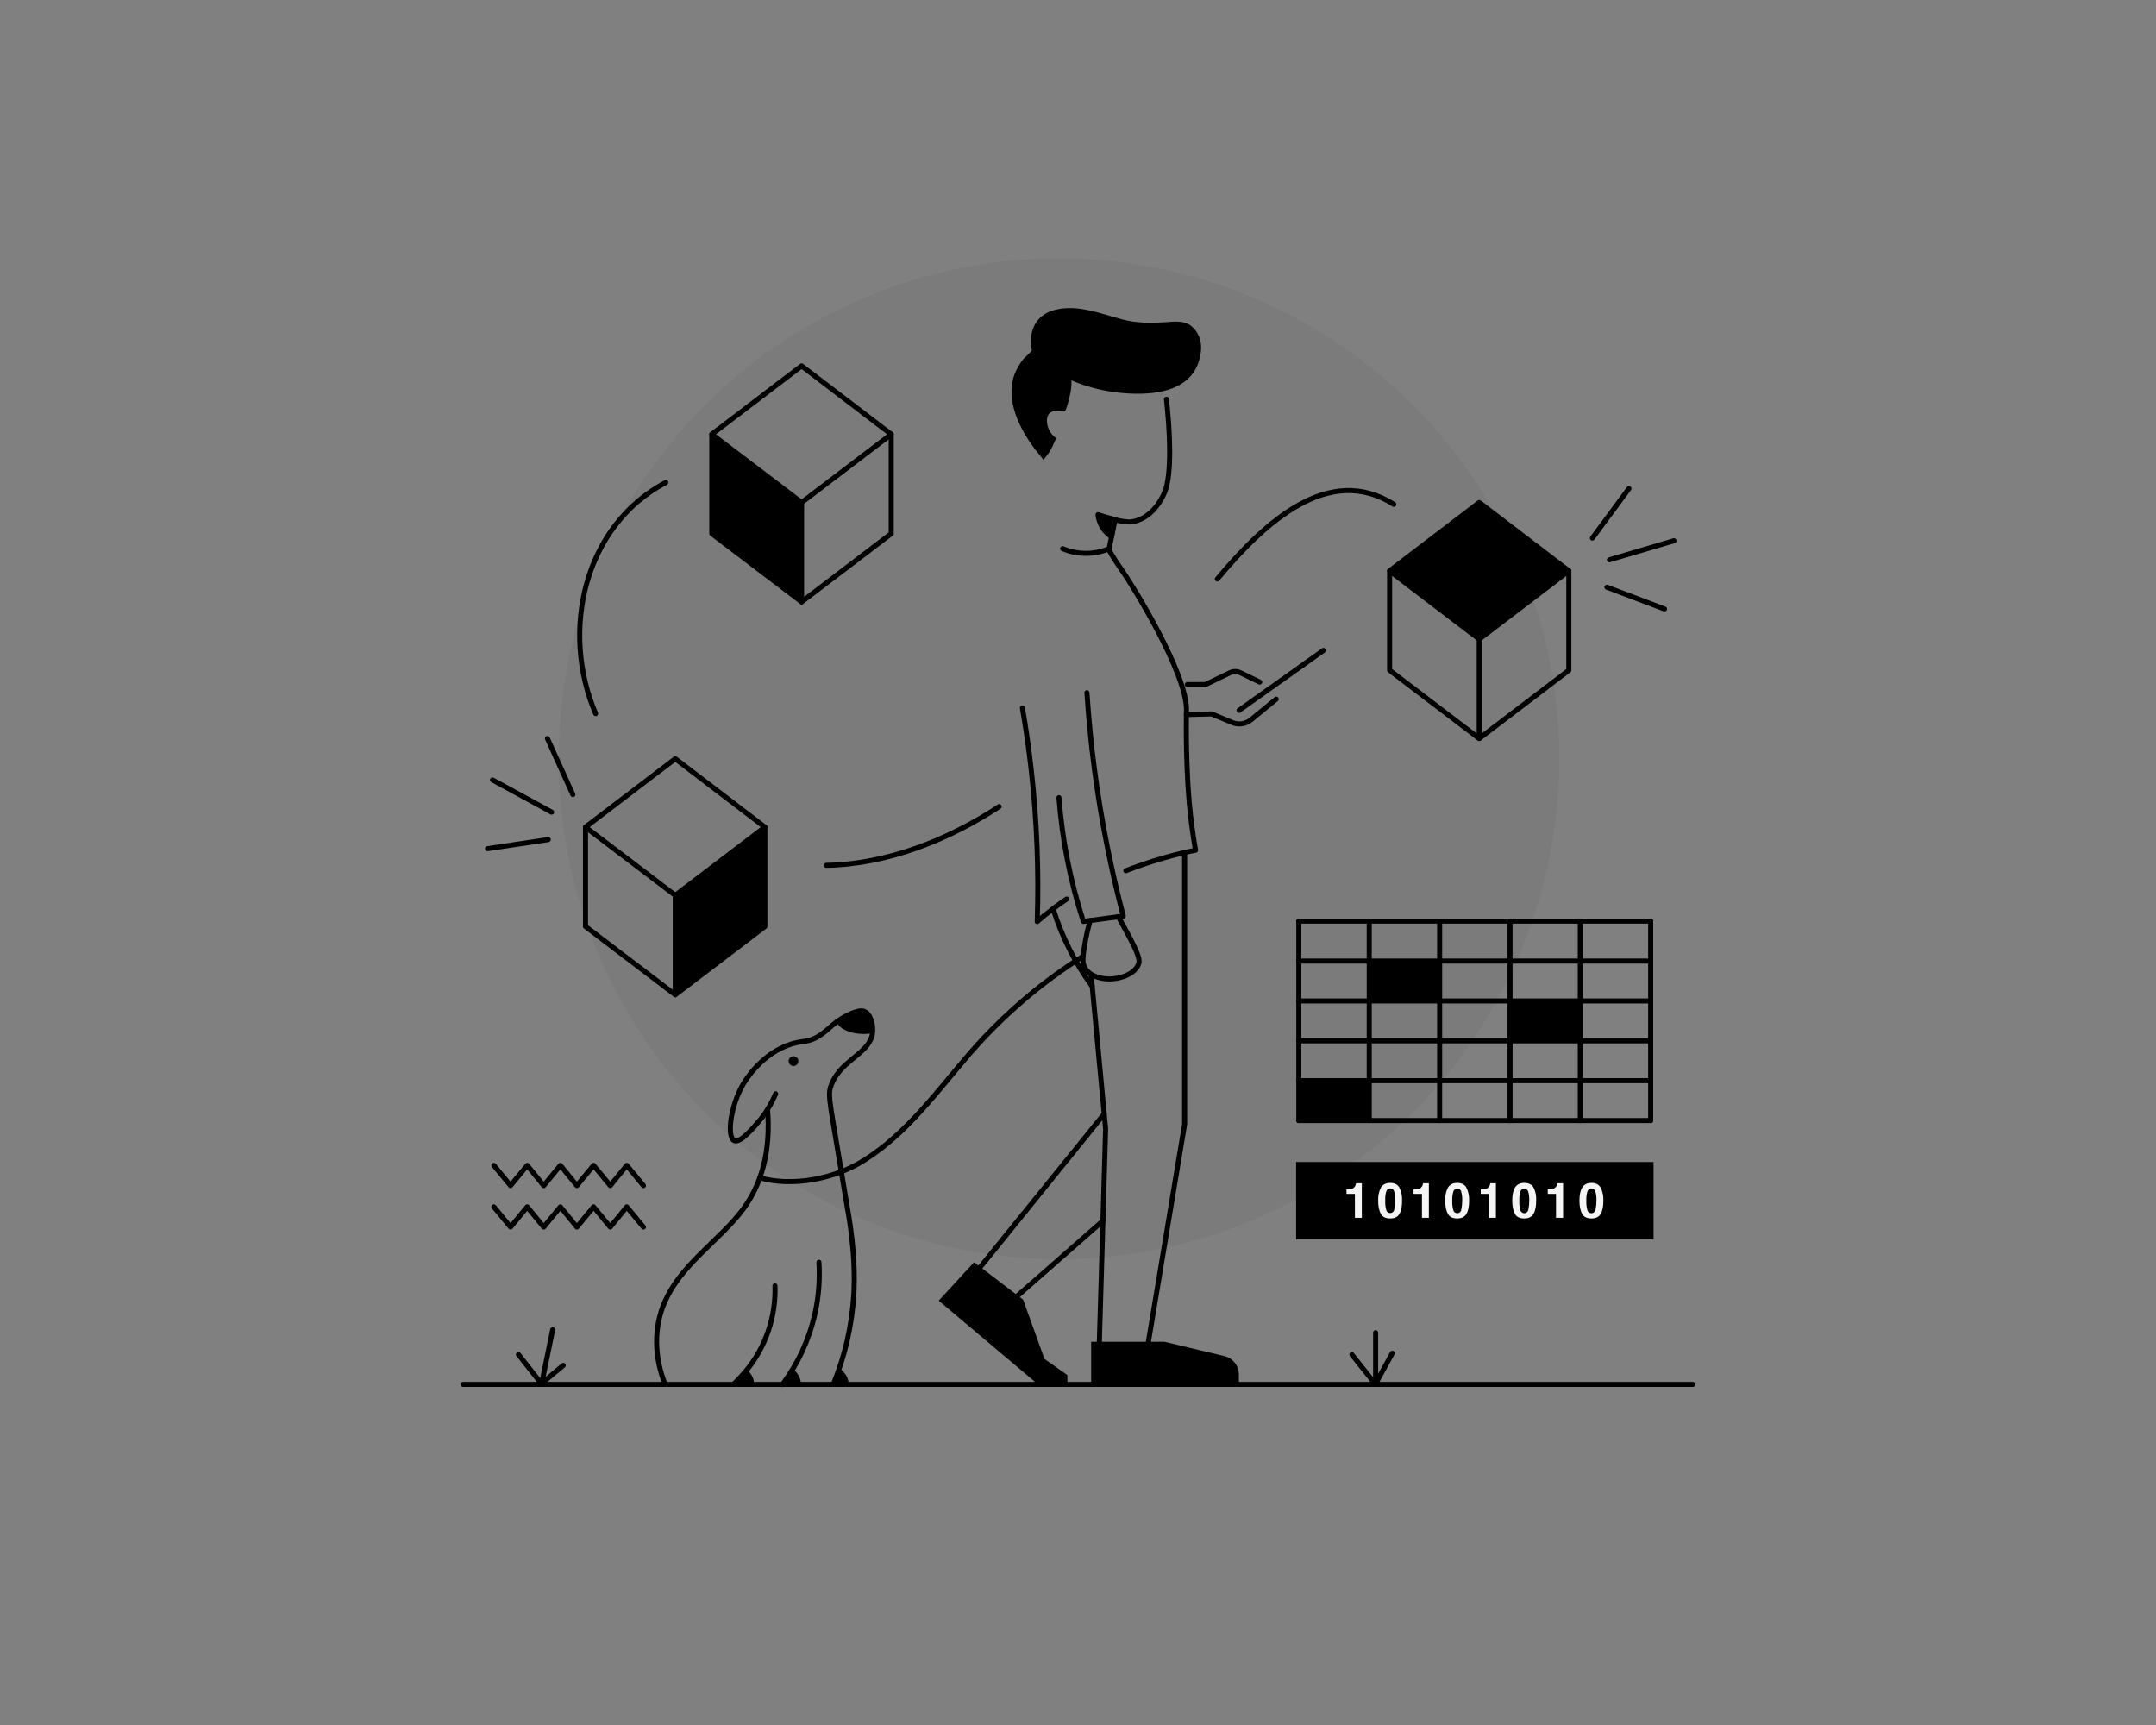 <?xml version="1.0" encoding="utf-8"?>
<!-- Generator: Adobe Illustrator 25.0.1, SVG Export Plug-In . SVG Version: 6.00 Build 0)  -->
<svg version="1.1" id="Layer_1" xmlns="http://www.w3.org/2000/svg" xmlns:xlink="http://www.w3.org/1999/xlink" x="0px" y="0px"
	 viewBox="0 0 1280 1024" style="enable-background:new 0 0 1280 1024;" xml:space="preserve">
<rect x="0" y="0" width="1280" height="1024" fill="#808080" stroke="none"/>
<style type="text/css">
	.st0{opacity:4.000000e-02;enable-background:new    ;}
	.st1{fill:none;stroke:#000000;stroke-width:3;stroke-linecap:round;stroke-linejoin:round;}
	.st2{fill:#F5F5F5;}
	.st3{stroke:#000000;stroke-width:3;stroke-linecap:round;stroke-linejoin:round;}
</style>
<circle class="st0" cx="628.7" cy="450.4" r="297"/>
<path class="st1" d="M662,308.5l-2.5,12.2l-1,5c-8.8,3.7-18.8,3.7-27.6,0"/>
<path class="st1" d="M692.5,237c2,17.9,3.5,44.4-1.1,55.3c-3.9,9.1-10.6,15.9-19,17.4c-1,0.2-2,0.2-3,0.1c-2.5-0.2-5-0.6-7.4-1.3
	c-4.2-1.1-6-1.6-9.3-2.6"/>
<path class="st1" d="M607,420.3c2,11.6,3.8,23.8,5.2,36.5c3.4,30,4.6,60.2,3.6,90.3c3-2.7,6.4-5.4,10-8.1c2.5-1.9,5-3.7,7.5-5.3"/>
<path class="st1" d="M628.7,473.5c1.9,25,6.7,49.7,14.5,73.5l23.7-3.2c-3.5-13.2-6.7-27.1-9.6-41.6c-6-30-10-60.4-12-91"/>
<path class="st1" d="M658,325.8c3.1,5.5,6,9.8,8.2,12.9c5.6,7.9,38.7,61.1,38.2,83.2c0,0-0.7,26.8,1.6,54.1
	c1,11.6,2.5,21.4,3.8,28.7c-6.2,1.2-12.7,2.8-19.6,4.8c-7.9,2.3-15.2,4.8-21.8,7.4"/>
<polyline class="st1" points="703.3,506.2 703.3,667.4 681.8,796.5 "/>
<polyline class="st1" points="647.8,578.7 656.4,670.2 652.1,816.1 "/>
<path d="M647.8,796.5h43.5l35.6,8.5c5,1.2,8.6,5.7,8.6,10.9v6l-87.7-1.1V796.5z"/>
<polygon points="578.3,749.3 557.3,772.1 615.9,821.5 633.7,821.5 633.7,816.3 620.1,806.7 607.4,771.5 "/>
<line class="st1" x1="581" y1="753.4" x2="655.5" y2="661.3"/>
<line class="st1" x1="603.3" y1="769.9" x2="654.8" y2="724.7"/>
<path class="st1" d="M663.9,544.2c1,1.8,2.2,3.8,3.3,5.9c9.6,17.3,9.5,20.1,8.8,22.1c-2.3,6.5-12.4,9.6-19.8,8.8
	c-1.8-0.2-8.8-1-12-6.3c-1.5-2.5-1.7-5.2-0.3-13.2c0.8-5.1,1.9-10.1,3.3-15"/>
<path class="st1" d="M625.2,539.5c5.2,16.5,13,32.1,23.2,46"/>
<path class="st1" d="M451.1,699.2c19.6,5.4,44,0.7,61.4-10.1l0.8-0.5c25.7-16.2,43.5-41.4,63.1-64c18.2-20.8,39.2-39.1,62.3-54.2
	c1.5-1,2.9-1.9,4.4-2.8"/>
<path class="st1" d="M455.7,658.9c1.8,22.5-2.4,44.6-17.2,62.3c-14.3,17.2-34.1,30.1-43.6,51.1c-7.1,15.8-6.4,33.7,0,49.5"/>
<path class="st1" d="M494.7,821.8c7-17,11.1-35.1,12.2-53.5c1.3-23.1-2.6-44.7-4.7-56.5c-0.4-2.3-2.8-16.7-7.6-45.5
	c-1.8-11-2.7-16.6-1.7-20.3c4.3-15.4,21-19.4,24.6-30.4c0.3-0.8,0.4-1.6,0.5-2.4c0.1-0.5,0.1-1.1,0.1-1.7c0.1-3.9-1.2-9.3-4.8-11
	c-0.8-0.4-3.2-1.3-10.4,2.3c-2.2,1.1-4.2,2.4-6.2,3.8c-1.9,1.4-3.4,2.8-4.9,4.1c-2.1,1.9-4.4,3.6-6.8,5c-5.9,3.2-8.1,1.9-15,4
	c-17.8,5.5-27.5,21.7-28.9,24.1c-7.8,13.6-9.5,31.3-5.2,33.3c3.5,1.7,11.3-7.5,14.6-11.4c1.9-2.2,3.6-4.5,5.1-7
	c1.9-3,3.5-6.1,4.9-9.4"/>
<path class="st1" d="M486.2,749.3c0.6,10.3-0.1,20.5-2.4,30.6c-3.4,15.2-10,29.5-19.3,42"/>
<path class="st1" d="M435.3,821.8c0.8-0.7,1.7-1.5,2.5-2.4c1.6-1.6,3.3-3.5,5.1-5.6c11.7-14.2,17.8-32.1,17.2-50.5"/>
<polyline class="st1" points="1005,821.8 446.8,821.8 437.5,821.8 435.3,821.8 275,821.8 "/>
<polygon class="st1" points="454.1,491 400.9,531.5 347.6,491 400.9,450.4 "/>
<polyline class="st1" points="454.1,491 454.1,550 400.9,590.5 347.6,550 347.6,491 "/>
<line class="st1" x1="400.9" y1="590.5" x2="400.9" y2="531.5"/>
<polygon points="400.9,531.5 454.1,491 454.1,550 400.9,590.5 "/>
<polygon class="st1" points="422.6,257.8 475.9,298.3 529.1,257.8 475.9,217.2 "/>
<polyline class="st1" points="422.6,257.8 422.6,316.8 475.9,357.3 529.1,316.8 529.1,257.8 "/>
<line class="st1" x1="475.9" y1="357.3" x2="475.9" y2="298.3"/>
<polygon points="475.9,298.3 422.6,257.8 422.6,316.8 475.9,357.3 "/>
<polygon class="st1" points="825,338.9 878.2,379.4 931.4,338.9 878.2,298.3 "/>
<polygon points="825,338.9 878.2,379.4 931.4,338.9 878.2,298.3 "/>
<polyline class="st1" points="825,338.9 825,397.9 878.2,438.4 931.4,397.9 931.4,338.9 "/>
<line class="st1" x1="878.2" y1="438.4" x2="878.2" y2="379.4"/>
<path class="st1" d="M704.3,424.2l15-0.4l12.3,5.1c3.8,1.6,8.1,0.9,11.2-1.7l14.9-12.2"/>
<path class="st1" d="M704.9,406.4h10.7l14.7-7.1c1.9-0.9,4.1-0.9,6,0l11.6,5.6"/>
<line class="st1" x1="735.6" y1="421.7" x2="785.7" y2="386.1"/>
<path class="st1" d="M722.7,343.7c28.7-34.4,66.5-68.6,104.8-44.3"/>
<path class="st1" d="M490.6,513.7c36.2-0.7,72.5-15.1,102.6-34.9"/>
<path class="st1" d="M395.3,286.4c-48.4,25.5-62.8,87.9-41.7,137.2"/>
<polyline class="st1" points="771.1,546.8 771.1,570.5 771.1,594.2 771.1,617.9 771.1,641.5 771.1,665.2 "/>
<polyline class="st1" points="812.9,546.8 812.9,570.5 812.9,594.2 812.9,617.9 812.9,641.5 812.9,665.2 "/>
<polyline class="st1" points="854.7,546.8 854.7,570.5 854.7,594.2 854.7,617.9 854.7,641.5 854.7,665.2 "/>
<polyline class="st1" points="896.5,546.8 896.5,570.5 896.5,594.2 896.5,617.9 896.5,641.5 896.5,665.2 "/>
<polyline class="st1" points="938.2,546.8 938.2,570.5 938.2,594.2 938.2,617.9 938.2,641.5 938.2,665.2 "/>
<polyline class="st1" points="980,546.8 980,570.5 980,594.2 980,617.9 980,641.5 980,665.2 "/>
<polyline class="st1" points="980,546.8 938.2,546.8 896.5,546.8 854.7,546.8 812.9,546.8 771.1,546.8 "/>
<polyline class="st1" points="980,570.5 938.2,570.5 896.5,570.5 854.7,570.5 812.9,570.5 771.1,570.5 "/>
<polyline class="st1" points="980,594.2 938.2,594.2 896.5,594.2 854.7,594.2 812.9,594.2 771.1,594.2 "/>
<polyline class="st1" points="980,617.9 938.2,617.9 896.5,617.9 854.7,617.9 812.9,617.9 771.1,617.9 "/>
<polyline class="st1" points="980,641.5 938.2,641.5 896.5,641.5 854.7,641.5 812.9,641.5 771.1,641.5 "/>
<polyline class="st1" points="980,665.2 938.2,665.2 896.5,665.2 854.7,665.2 812.9,665.2 771.1,665.2 "/>
<rect x="812.9" y="570.5" width="41.8" height="23.7"/>
<rect x="896.5" y="594.2" width="41.8" height="23.7"/>
<rect x="771.2" y="641.5" width="41.8" height="23.7"/>
<rect x="769.5" y="689.8" width="212.2" height="45.9"/>
<path class="st2" d="M799.4,708.7V706c0.9,0,1.8-0.1,2.7-0.2c0.8-0.1,1.5-0.5,2-1.1c0.4-0.4,0.6-0.9,0.8-1.5
	c0.1-0.3,0.1-0.5,0.2-0.8h3.4v20.5h-4.1v-14.2H799.4z"/>
<path class="st2" d="M830.8,705c1.2,2.4,1.7,5.1,1.6,7.8c0,3.4-0.5,6-1.6,7.8c-1,1.8-2.9,2.7-5.5,2.7s-4.5-0.9-5.5-2.7
	s-1.6-4.5-1.6-7.8c-0.1-2.7,0.4-5.4,1.6-7.8c1.1-1.8,2.9-2.8,5.5-2.8S829.8,703.1,830.8,705z M823,718.2c0.2,1.1,1.2,1.9,2.4,1.9
	c1.1,0,2.1-0.8,2.3-1.9c0.4-1.8,0.6-3.6,0.6-5.4c0.1-1.8-0.1-3.7-0.6-5.5c-0.2-1.1-1.2-1.8-2.3-1.8c-1.1-0.1-2.1,0.7-2.4,1.8
	c-0.5,1.8-0.7,3.6-0.6,5.5C822.3,714.6,822.5,716.5,823,718.2z"/>
<path class="st2" d="M839.2,708.7V706c0.9,0,1.8-0.1,2.7-0.2c0.8-0.1,1.5-0.5,2-1.1c0.4-0.4,0.6-0.9,0.8-1.5
	c0.1-0.3,0.1-0.5,0.2-0.8h3.4v20.5h-4.1v-14.2H839.2z"/>
<path class="st2" d="M870.6,705c1.2,2.4,1.7,5.1,1.6,7.8c0,3.4-0.5,6-1.6,7.8c-1,1.8-2.9,2.7-5.5,2.7s-4.5-0.9-5.5-2.7
	s-1.6-4.5-1.6-7.8c-0.1-2.7,0.4-5.4,1.6-7.8c1.1-1.8,2.9-2.8,5.5-2.8S869.6,703.1,870.6,705z M862.8,718.3c0.2,1.1,1.2,1.9,2.4,1.9
	c1.1,0,2.1-0.8,2.3-1.9c0.4-1.8,0.6-3.6,0.6-5.4c0.1-1.8-0.1-3.7-0.6-5.5c-0.2-1.1-1.2-1.9-2.3-1.8c-1.1-0.1-2.1,0.7-2.4,1.8
	c-0.5,1.8-0.7,3.6-0.6,5.5C862.1,714.7,862.3,716.5,862.8,718.3L862.8,718.3z"/>
<path class="st2" d="M879.1,708.7V706c0.9,0,1.8-0.1,2.7-0.2c0.8-0.1,1.5-0.5,2-1.1c0.4-0.4,0.6-0.9,0.8-1.5
	c0.1-0.3,0.1-0.5,0.2-0.8h3.3v20.5h-4.1v-14.2H879.1z"/>
<path class="st2" d="M910.5,705c1.2,2.4,1.7,5.1,1.5,7.8c0,3.4-0.5,6-1.6,7.8c-1,1.8-2.9,2.7-5.5,2.7s-4.5-0.9-5.5-2.7
	s-1.6-4.5-1.6-7.8s0.5-6,1.6-7.8s2.9-2.8,5.5-2.8S909.4,703.1,910.5,705z M902.6,718.3c0.3,1.3,1.6,2.1,2.9,1.8
	c0.9-0.2,1.6-0.9,1.8-1.8c0.4-1.8,0.6-3.6,0.6-5.4c0.1-1.8-0.1-3.7-0.6-5.5c-0.4-1.3-1.7-2.1-3-1.7c-0.8,0.2-1.5,0.9-1.7,1.7
	c-0.5,1.8-0.7,3.6-0.6,5.5C901.9,714.7,902.1,716.5,902.6,718.3L902.6,718.3z"/>
<path class="st2" d="M918.9,708.7V706c0.9,0,1.8-0.1,2.7-0.2c0.8-0.1,1.5-0.5,2-1.1c0.4-0.4,0.6-0.9,0.8-1.5
	c0.1-0.3,0.1-0.5,0.2-0.8h3.4v20.5h-4.2v-14.2H918.9z"/>
<path class="st2" d="M950.3,705c1.2,2.4,1.7,5.1,1.6,7.8c0,3.4-0.5,6-1.6,7.8c-1,1.8-2.9,2.7-5.5,2.7s-4.5-0.9-5.5-2.7
	s-1.6-4.5-1.6-7.8s0.5-6,1.6-7.8s2.9-2.8,5.5-2.8S949.2,703.1,950.3,705z M942.4,718.3c0.2,1.1,1.2,1.9,2.4,1.9
	c1.1,0,2.1-0.8,2.4-1.9c0.4-1.8,0.6-3.6,0.6-5.4c0.1-1.8-0.1-3.7-0.6-5.5c-0.2-1.1-1.2-1.8-2.4-1.8c-1.1-0.1-2.1,0.7-2.4,1.8
	c-0.5,1.8-0.7,3.6-0.6,5.5C941.7,714.7,941.9,716.5,942.4,718.3L942.4,718.3z"/>
<polyline class="st1" points="382,703.8 372.1,691.8 362.3,703.8 352.4,691.8 342.5,703.8 332.7,691.8 322.8,703.8 313,691.8 
	303.1,703.8 293.2,691.8 "/>
<polyline class="st1" points="382,728.4 372.1,716.4 362.3,728.4 352.4,716.4 342.5,728.4 332.7,716.4 322.8,728.4 313,716.4 
	303.1,728.4 293.2,716.4 "/>
<polyline class="st1" points="816.7,820.8 816.7,820.3 816.7,820.3 816.7,791.1 "/>
<polyline class="st1" points="816.7,821.3 816.8,821 817,820.8 826.6,803.3 "/>
<polyline class="st1" points="816.7,821.8 816.5,821.7 816.5,821.6 802.6,804.1 "/>
<polyline class="st1" points="321.8,820.8 321.8,820.3 321.8,820.3 328.1,789.4 "/>
<polyline class="st1" points="321.8,821.3 322,821 322.1,820.8 334.4,810.5 "/>
<polyline class="st1" points="321.8,821.8 321.6,821.7 321.6,821.6 307.8,804.1 "/>
<line class="st1" x1="945.4" y1="319.4" x2="967.1" y2="290"/>
<line class="st1" x1="988.2" y1="361.5" x2="954" y2="348.6"/>
<line class="st1" x1="955.5" y1="332.3" x2="993.8" y2="321"/>
<line class="st1" x1="325.5" y1="498.4" x2="289.4" y2="503.8"/>
<line class="st1" x1="325" y1="438.4" x2="340.1" y2="471.7"/>
<line class="st1" x1="327.5" y1="482.1" x2="292.4" y2="463"/>
<circle cx="471.1" cy="629.9" r="2.9"/>
<path d="M518.2,611.6c0,0.6-0.1,1.1-0.1,1.7c-1.7,0.3-3.5,0.5-5.3,0.5c-7.9,0-14.5-3-16-7c1.9-1.4,4-2.7,6.2-3.8
	c7.1-3.6,9.6-2.7,10.4-2.3C516.9,602.3,518.2,607.7,518.2,611.6z"/>
<path d="M447.7,821.8h-10.2c0.1-0.9,0.2-1.8,0.3-2.6c1.8-1.8,3.6-3.8,5.6-6.1C446.1,815.2,447.7,818.4,447.7,821.8z"/>
<path d="M475.5,821.8h-10.2c0.1-0.9,0.2-1.8,0.3-2.6c1.8-1.8,3.6-3.8,5.6-6.1C473.9,815.2,475.5,818.4,475.5,821.8z"/>
<path d="M503.9,821.8h-10.2c2-3.9,3.2-6.4,4.8-9.6c1.8,1.4,3.3,3.2,4.4,5.2C503.5,818.8,503.8,820.3,503.9,821.8z"/>
<path class="st3" d="M661.7,308.4c-1.8-0.4-3.7-0.9-5.7-1.5c-1.4-0.4-2.8-0.9-4.1-1.4c0.2,2.3,0.9,4.5,2,6.6c2,3.6,4.5,5.3,6,6.6
	C660.8,313.9,660.8,312.6,661.7,308.4z"/>
<path d="M712.9,209.1c-3.1,25.7-32.6,26.1-51.1,23.7c-8.8-1.2-17.4-3.5-25.7-7c0.1,2.3-0.1,4.6-0.5,6.9c-0.9,4.3-2.1,9.6-3.4,11.5
	c-8.9-1.6-10.6,1.8-10.7,5.7c0.2,4.1,2.2,7.9,5.5,10.2c-3.4,8.3-4.8,9.4-7.5,12.9c0.1-0.1-4.7-5.8-5.1-6.4
	c-9-12-17.7-28.8-12.1-44.4c1.3-3.3,3.1-6.4,5.3-9.1c0.5-0.6,5.2-4.8,5-5.3c-0.1-0.5-0.2-1.1-0.3-1.6c-1.5-11.3,3.7-19.7,14.1-22.3
	c13.7-3.4,27.2,2.4,40.3,5.8c8.1,2.1,16.4,2.1,24.6,1.6c6.6-0.4,13.4-1.7,18.2,4.5l0.2,0.2C712.5,199.6,713.6,204.4,712.9,209.1z"/>
</svg>

